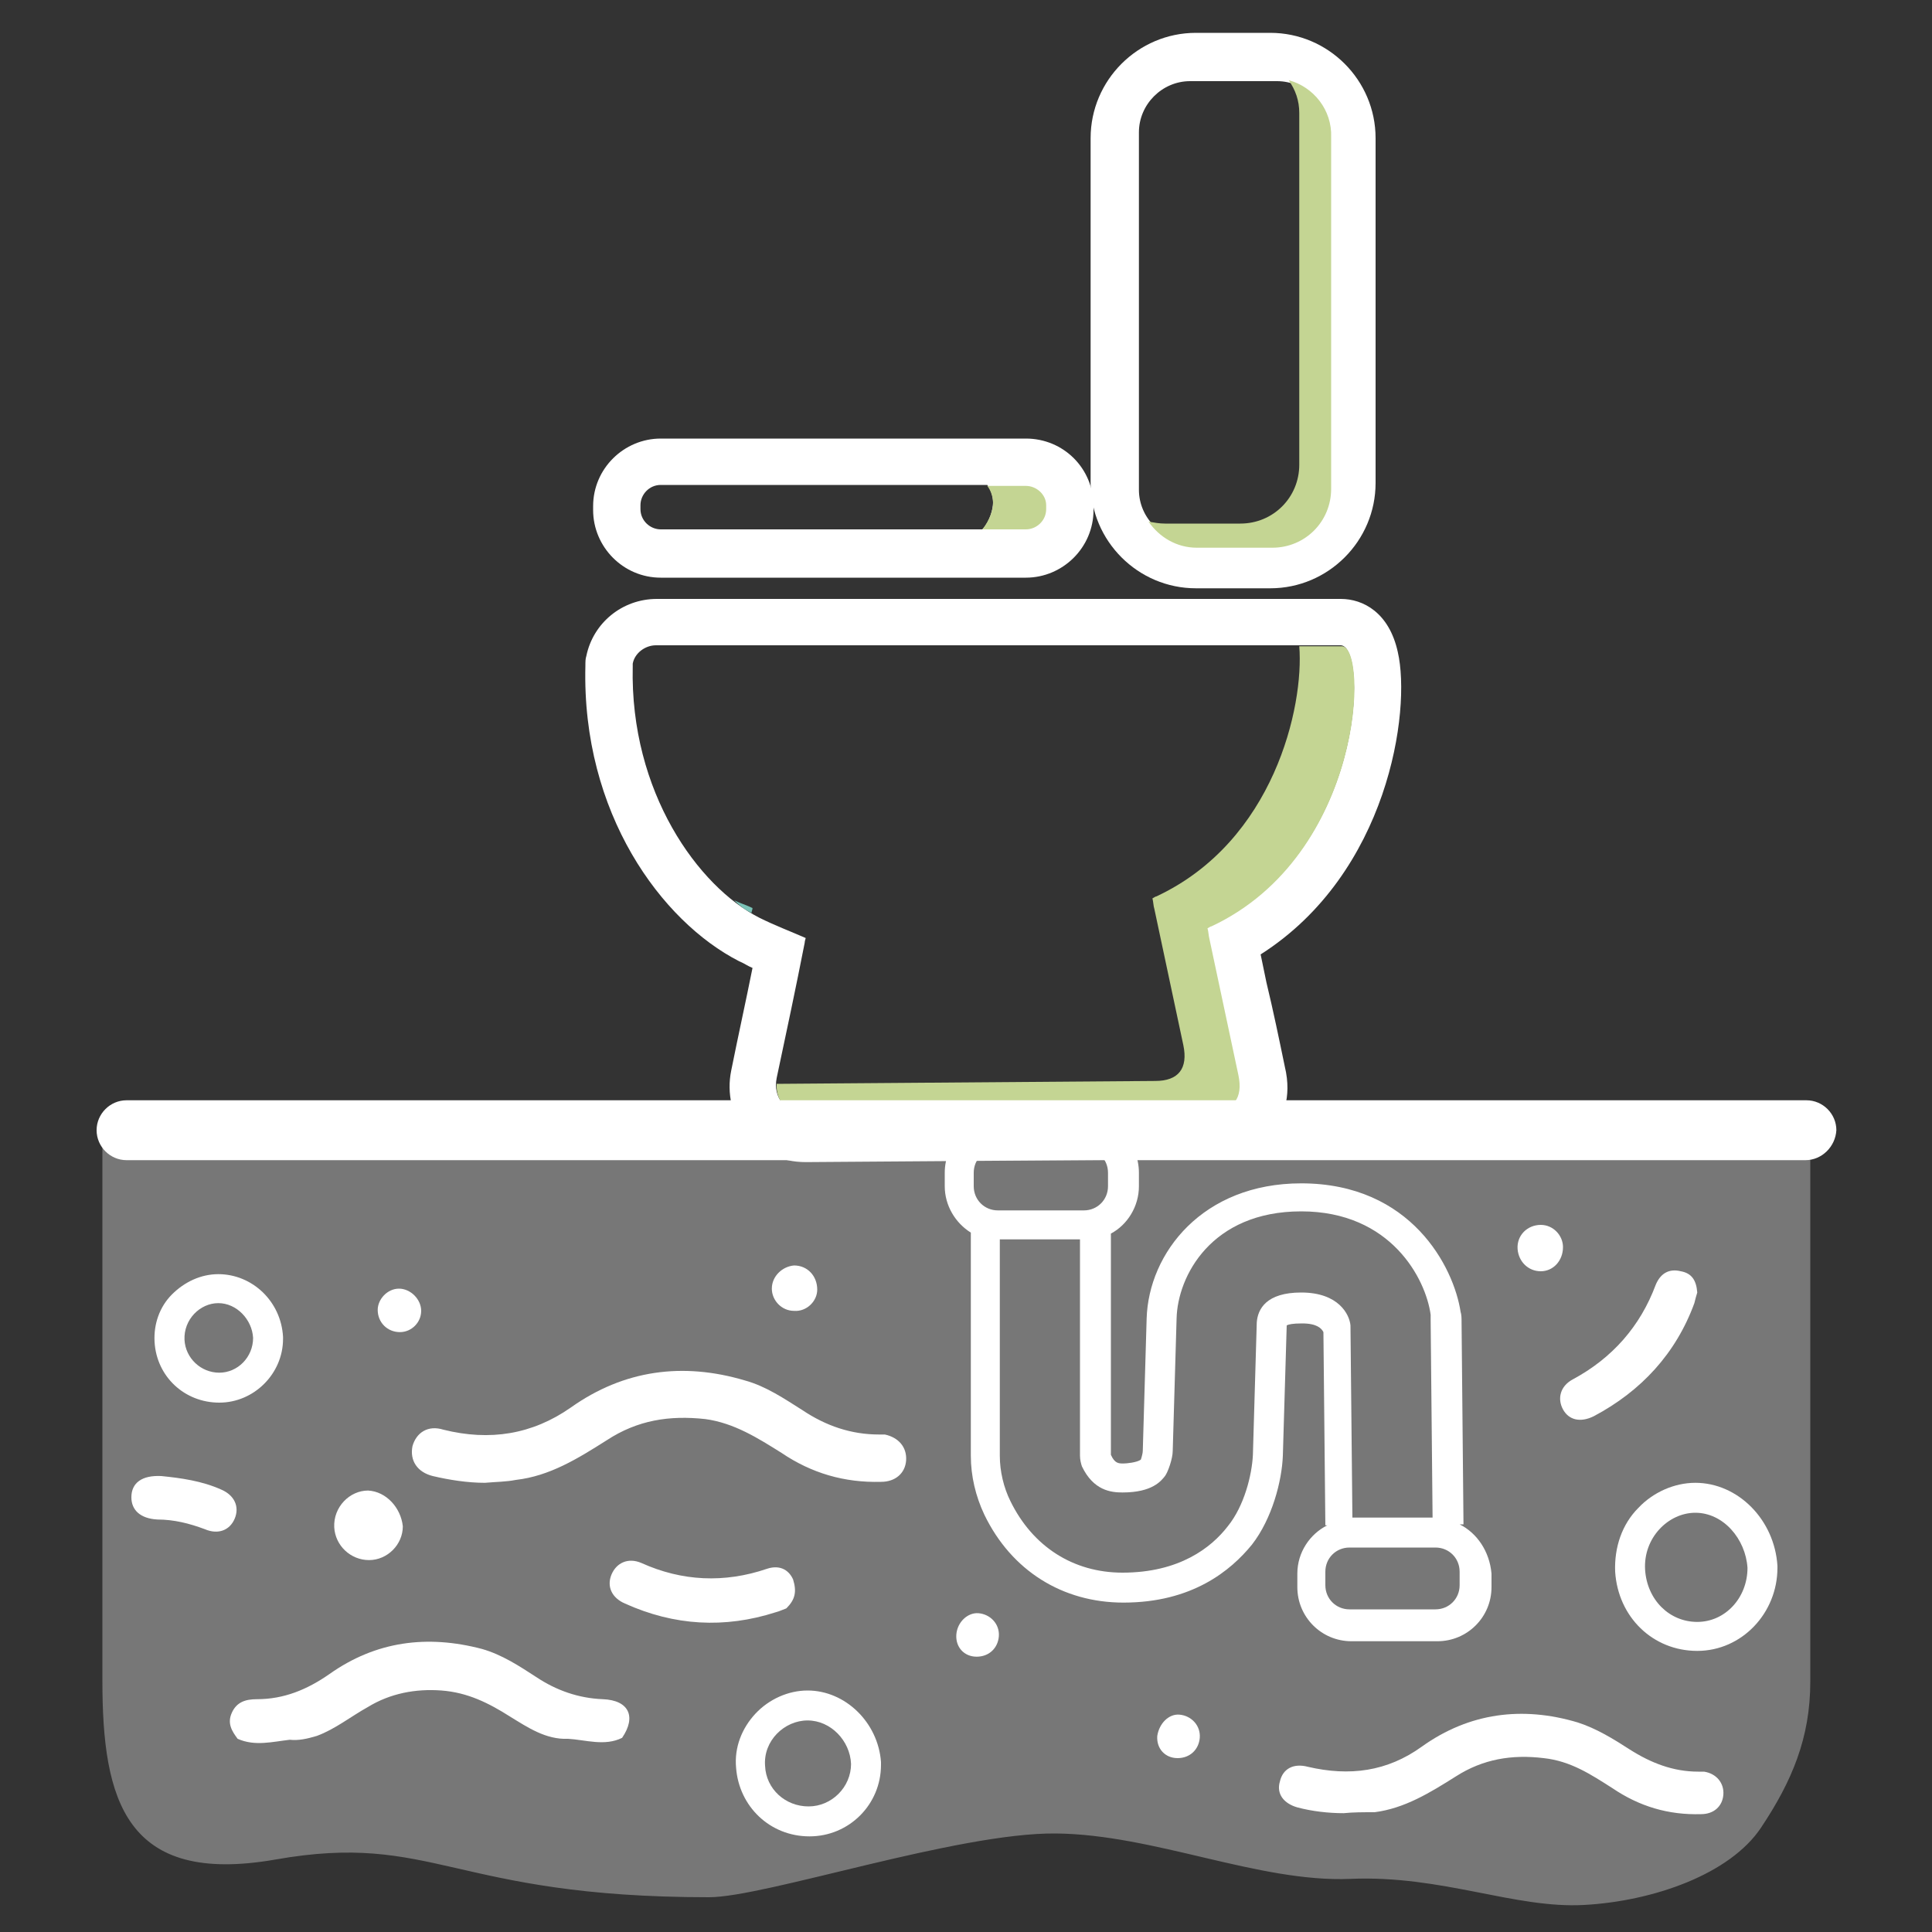 <?xml version="1.0" encoding="utf-8"?>
<!-- Generator: Adobe Illustrator 28.0.0, SVG Export Plug-In . SVG Version: 6.00 Build 0)  -->
<svg version="1.1" id="圖層_1" xmlns="http://www.w3.org/2000/svg" xmlns:xlink="http://www.w3.org/1999/xlink" x="0px" y="0px"
	 viewBox="0 0 200 200" style="enable-background:new 0 0 200 200;" xml:space="preserve">
<rect x="0" y="0" width="200" height="200" fill="#333333" stroke="none"/>
<style type="text/css">
	.st0{display:none;}
	.st1{display:inline;}
	.st2{fill:#E5D69B;}
	.st3{fill:#D2B864;}
	.st4{fill:#474747;}
	.st5{fill:#8BCFDB;}
	.st6{fill:#46A7B1;}
	.st7{fill:#7BC4B8;}
	.st8{fill:none;stroke:#474747;stroke-width:7;stroke-miterlimit:10;}
	.st9{fill:#B9DFDA;}
	.st10{display:inline;fill:none;stroke:#474747;stroke-width:7;stroke-miterlimit:10;}
	.st11{display:inline;fill:#7BC4B8;}
	.st12{display:inline;fill:#474747;}
	.st13{display:inline;fill:#9C9C71;}
	.st14{fill:#9C9C71;}
	.st15{opacity:0.35;fill:#F7F7F7;}
	.st16{fill:#FFFFFF;}
	.st17{fill:#C4D593;}
</style>
<g class="st0">
	<g class="st1">
		<path class="st2" d="M151.4,181.5H48.6c-24.2,0-44-19.8-44-44v-2.3c0-10.1,8.3-18.4,18.4-18.4h153.8c10.1,0,18.4,8.3,18.4,18.4
			v2.3C195.3,161.7,175.6,181.5,151.4,181.5z"/>
		<path class="st3" d="M180.7,116.9c1.1,2.2,1.8,4.7,1.8,7.3v9.3c0,21.5-17.6,39-39,39H30.8c-5.4,0-10.5-1.1-15.2-3.1
			c7.1,7.4,17.1,12,28.1,12h112.6c21.5,0,39-17.6,39-39v-9.3C195.3,124.7,188.9,117.8,180.7,116.9z"/>
		<path class="st4" d="M156.3,184.2H43.7c-23,0-41.7-18.7-41.7-41.7v-9.3c0-10.5,8.5-19,19-19h158c10.5,0,19,8.5,19,19v9.3
			C198,165.5,179.3,184.2,156.3,184.2z M21,119.5c-7.6,0-13.7,6.1-13.7,13.7v9.3c0,20.1,16.3,36.4,36.4,36.4h112.6
			c20.1,0,36.4-16.3,36.4-36.4v-9.3c0-7.6-6.1-13.7-13.7-13.7H21z"/>
	</g>
	<g class="st1">
		<g>
			<path class="st4" d="M99.9,64.8H67.6c-3.3,0-5.9-2.7-5.9-5.9v-0.4c0-3.3,2.7-5.9,5.9-5.9h32.3c3.3,0,5.9,2.7,5.9,5.9v0.4
				C105.8,62.2,103.1,64.8,99.9,64.8z"/>
			<path class="st5" d="M96.4,56.8H67.6c-1,0-1.8,0.8-1.8,1.8V59c0,1,0.8,1.8,1.8,1.8H96c0.7-0.8,1-1.8,1-2.3
				C97,57.8,96.8,57.3,96.4,56.8z"/>
			<path class="st6" d="M99.9,56.8h-3.4c0.3,0.5,0.5,1,0.5,1.6c0,0.5-0.3,1.5-1,2.3h3.9c1,0,1.8-0.8,1.8-1.8v-0.4
				C101.6,57.6,100.8,56.8,99.9,56.8z"/>
		</g>
		<g>
			<path class="st4" d="M80.4,116.4c-2.1,0-4-0.9-5.2-2.4c-1.3-1.6-1.8-3.6-1.3-5.7c0.6-3,1.3-6,1.9-9c-0.4-0.2-0.8-0.4-1.2-0.6
				c-6.8-3.4-13.9-13-13.5-26.1c0-0.3,0-0.6,0.1-0.8c0.5-2.9,3.1-5.1,6.2-5.1h60.4c1.9,0,4.3,1.2,5,4.7c1.2,5.3-0.9,19.6-12.2,26.6
				l0.5,2.5c0.5,2.5,1.1,5,1.6,7.4c0.6,2.9-0.3,4.8-1.1,5.8c-0.9,1.1-2.5,2.3-5.4,2.4C104.2,116.2,92.3,116.3,80.4,116.4L80.4,116.4
				z M69.4,75.1c0.5,8.7,5.6,14.4,8.9,16.1c0.8,0.4,1.6,0.7,2.5,1.1c0.5,0.2,0.9,0.4,1.4,0.6c1.8,0.8,2.8,2.6,2.5,4.5
				c0,0.3-0.1,0.4-0.1,0.6l-0.5,2.4c-0.5,2.5-1.1,5-1.6,7.5c10.5-0.1,21.1-0.1,31.6-0.2c-0.4-1.8-0.8-3.7-1.2-5.5l-1-4.6
				c-0.1-0.3-0.1-0.5-0.2-0.8l-0.1-0.3c-0.3-1.8,0.5-3.6,2.1-4.4h0.1c0.2-0.1,0.4-0.2,0.6-0.3c8-3.8,10-12.6,10.2-16.7
				C124.6,75.1,69.4,75.1,69.4,75.1z M117.8,99.5L117.8,99.5L117.8,99.5L117.8,99.5z M127.7,75.1L127.7,75.1L127.7,75.1z"/>
			<path class="st5" d="M67.3,70.9c-1,0-1.9,0.7-2.1,1.6c0,0.1,0,0.2,0,0.2C64.9,83.8,70.9,92.2,76.4,95c1.3,0.7,2.7,1.2,4.1,1.8
				c0,0.1,0,0.3-0.1,0.4c-0.8,4-1.7,8-2.5,12c-0.4,1.7,0.8,3.1,2.5,3c11.9-0.1,23.8-0.2,35.7-0.3c2.1,0,2.9-1.1,2.5-3.1
				c-0.9-4-1.7-8-2.6-12c-0.1-0.3-0.1-0.7-0.2-1c0.2-0.1,0.3-0.2,0.4-0.2c13.6-6.3,14-24.7,11.5-24.7
				C127.7,70.9,67.3,70.9,67.3,70.9z"/>
			<g>
				<path class="st7" d="M75.6,94.5c0-0.1,0-0.3,0.1-0.4c-0.6-0.2-1.1-0.5-1.7-0.7C74.5,93.8,75.1,94.2,75.6,94.5z"/>
				<path class="st6" d="M127.7,70.9H124c0.4,5.3-2.2,17.2-12.6,22c-0.1,0-0.2,0.1-0.4,0.2c0.1,0.3,0.1,0.6,0.2,1
					c0.9,4,1.7,8,2.6,12c0.4,2-0.4,3.1-2.5,3.1c-11.1,0.1-22.3,0.2-33.4,0.2c-0.1,1.5,0.9,2.7,2.5,2.7c11.9-0.1,23.8-0.2,35.7-0.3
					c2.1,0,2.9-1.1,2.5-3.1c-0.9-4-1.7-8-2.6-12c-0.1-0.3-0.1-0.7-0.2-1c0.2-0.1,0.3-0.2,0.4-0.2C129.7,89.3,130.1,70.9,127.7,70.9z
					"/>
			</g>
		</g>
		<g>
			<path class="st4" d="M121.5,65.9h-6.6c-5.1,0-9.3-4.2-9.3-9.3V26.1c0-5.1,4.2-9.3,9.3-9.3h6.6c5.1,0,9.3,4.2,9.3,9.3v30.5
				C130.7,61.7,126.6,65.9,121.5,65.9z M114.9,25.2c-0.5,0-0.9,0.4-0.9,0.9v30.5c0,0.5,0.4,0.9,0.9,0.9h6.6c0.5,0,0.9-0.4,0.9-0.9
				V26.1c0-0.5-0.4-0.9-0.9-0.9H114.9z"/>
			<path class="st5" d="M120.5,61.7h-4.6c-3.4,0-6.1-2.7-6.1-6.1V27.1c0-3.4,2.7-6.1,6.1-6.1h4.6c3.4,0,6.1,2.7,6.1,6.1v28.5
				C126.5,58.9,123.8,61.7,120.5,61.7z"/>
			<path class="st6" d="M122.8,21.2c0.6,0.8,0.9,1.8,0.9,2.9v30.5c0,2.8-2.3,5.1-5.1,5.1H112c-0.5,0-1-0.1-1.4-0.2
				c0.9,1.3,2.5,2.2,4.2,2.2h6.6c2.8,0,5.1-2.3,5.1-5.1V26.1C126.5,23.8,125,21.8,122.8,21.2z"/>
		</g>
	</g>
	<g class="st1">
		<g>
			<path class="st8" d="M132.4,153.6c-1.9,0-3.5-1.6-3.5-3.5l-0.2-19.2c-0.2-1-1.1-2.9-4.5-2.9c-3.1,0-3.9,1.4-4,2.6l-0.3,11.6
				c-0.1,1.8-0.8,4.5-2.2,6.3c-1.5,1.9-4.3,4.1-9.3,4.1c-4.3,0-8-2.3-9.9-6.3c-0.6-1.2-0.9-2.6-0.9-4v-22.9c0-1.9,1.6-3.5,3.5-3.5
				s3.5,1.6,3.5,3.5v22.9c0,0.3,0.1,0.7,0.2,0.9c1,2.1,2.5,2.3,3.6,2.3c2.6,0,3.5-1.1,3.7-1.4c0.3-0.3,0.7-1.5,0.7-2.2l0.3-11.7
				c0.1-3.8,3.1-9.4,11-9.4c8,0,11,6,11.5,9.1c0,0.2,0,0.3,0,0.5l0.2,19.5C135.9,152,134.4,153.6,132.4,153.6L132.4,153.6z"/>
			<path class="st9" d="M132.4,153.6c-1.9,0-3.5-1.6-3.5-3.5l-0.2-19.2c-0.2-1-1.1-2.9-4.5-2.9c-3.1,0-3.9,1.4-4,2.6l-0.3,11.6
				c-0.1,1.8-0.8,4.5-2.2,6.3c-1.5,1.9-4.3,4.1-9.3,4.1c-4.3,0-8-2.3-9.9-6.3c-0.6-1.2-0.9-2.6-0.9-4v-22.9c0-1.9,1.6-3.5,3.5-3.5
				s3.5,1.6,3.5,3.5v22.9c0,0.3,0.1,0.7,0.2,0.9c1,2.1,2.5,2.3,3.6,2.3c2.6,0,3.5-1.1,3.7-1.4c0.3-0.3,0.7-1.5,0.7-2.2l0.3-11.7
				c0.1-3.8,3.1-9.4,11-9.4c8,0,11,6,11.5,9.1c0,0.2,0,0.3,0,0.5l0.2,19.5C135.9,152,134.4,153.6,132.4,153.6L132.4,153.6z"/>
		</g>
		<g>
			<path class="st8" d="M104.5,120.7H98c-1.5,0-2.7-1.2-2.7-2.7l0,0c0-1.5,1.2-2.7,2.7-2.7h6.5c1.5,0,2.7,1.2,2.7,2.7l0,0
				C107.2,119.5,105.9,120.7,104.5,120.7z"/>
			<path class="st7" d="M104.5,120.7H98c-1.5,0-2.7-1.2-2.7-2.7l0,0c0-1.5,1.2-2.7,2.7-2.7h6.5c1.5,0,2.7,1.2,2.7,2.7l0,0
				C107.2,119.5,105.9,120.7,104.5,120.7z"/>
		</g>
		<g class="st0">
			<path class="st10" d="M119.5,140.1H113c-1.5,0-2.7-1.2-2.7-2.7l0,0c0-1.5,1.2-2.7,2.7-2.7h6.5c1.5,0,2.7,1.2,2.7,2.7l0,0
				C122.2,138.9,121,140.1,119.5,140.1z"/>
			<path class="st11" d="M119.5,140.1H113c-1.5,0-2.7-1.2-2.7-2.7l0,0c0-1.5,1.2-2.7,2.7-2.7h6.5c1.5,0,2.7,1.2,2.7,2.7l0,0
				C122.2,138.9,121,140.1,119.5,140.1z"/>
		</g>
		<g>
			<path class="st8" d="M135.5,156H129c-1.5,0-2.7-1.2-2.7-2.7l0,0c0-1.5,1.2-2.7,2.7-2.7h6.5c1.5,0,2.7,1.2,2.7,2.7l0,0
				C138.2,154.8,137,156,135.5,156z"/>
			<path class="st7" d="M135.5,156H129c-1.5,0-2.7-1.2-2.7-2.7l0,0c0-1.5,1.2-2.7,2.7-2.7h6.5c1.5,0,2.7,1.2,2.7,2.7l0,0
				C138.2,154.8,137,156,135.5,156z"/>
		</g>
	</g>
	<path class="st12" d="M52.1,144.8c-1.5,0-3.1-0.2-4.6-0.6c-1.4-0.4-2.1-1.4-1.8-2.6c0.3-1.2,1.4-1.8,2.8-1.5c4.1,1,7.8,0.5,11.3-2
		c4.7-3.3,9.9-4,15.3-2.4c1.8,0.5,3.5,1.6,5.1,2.7c2.1,1.4,4.3,2.1,6.7,2.1c0.2,0,0.4,0,0.5,0c1.2,0.2,2,1.1,1.9,2.3
		s-0.9,1.9-2.2,1.9c-3.2,0.1-6.1-0.8-8.8-2.5c-2.1-1.3-4.1-2.7-6.7-3c-3.1-0.4-6,0.1-8.7,1.8c-2.5,1.6-5.1,3.1-8,3.5
		C54,144.7,53,144.7,52.1,144.8z"/>
	<path class="st12" d="M135.6,173.2c-1.4,0-2.8-0.2-4.1-0.5c-1.2-0.3-1.9-1.2-1.6-2.3c0.3-1.1,1.2-1.6,2.5-1.3
		c3.6,0.9,7,0.4,10.1-1.8c4.2-2.9,8.8-3.6,13.7-2.1c1.6,0.5,3.2,1.4,4.6,2.4c1.9,1.2,3.8,1.9,6,1.9c0.1,0,0.3,0,0.5,0
		c1.1,0.2,1.8,1,1.7,2.1c-0.1,1-0.8,1.7-2,1.7c-2.9,0.1-5.5-0.7-7.9-2.3c-1.9-1.2-3.7-2.4-6-2.7c-2.8-0.3-5.3,0.1-7.7,1.6
		c-2.3,1.4-4.5,2.8-7.2,3.2C137.2,173.1,136.4,173.1,135.6,173.2z"/>
	<path class="st12" d="M159.1,128c-0.1,0.3-0.1,0.6-0.3,1c-1.6,4.5-4.7,7.7-8.8,9.9c-1.2,0.6-2.2,0.3-2.7-0.6
		c-0.5-1-0.3-2.1,0.8-2.7c3.5-1.9,6-4.7,7.3-8.4c0.4-1,1.2-1.4,2.2-1.2C158.6,126.3,159,126.9,159.1,128z"/>
	<path class="st12" d="M78.7,155.9c-0.3,0.1-0.6,0.3-0.9,0.4c-4.5,1.5-9,1.2-13.3-0.7c-1.2-0.5-1.6-1.5-1.2-2.5c0.4-1,1.4-1.5,2.6-1
		c3.6,1.6,7.4,1.8,11.1,0.5c1.1-0.3,1.9,0,2.3,0.9C79.7,154.4,79.5,155.1,78.7,155.9z"/>
	<path class="st12" d="M187.1,143.7c-0.3,0.1-0.6,0.3-0.9,0.4c-4.5,1.5-9,1.2-13.3-0.7c-1.2-0.5-1.6-1.5-1.2-2.5
		c0.4-1,1.4-1.5,2.6-1c3.6,1.6,7.4,1.8,11.1,0.5c1.1-0.3,1.9,0,2.3,0.9C188.1,142.2,187.9,142.9,187.1,143.7z"/>
	<path class="st12" d="M23.5,144.2c1.7,0.1,3.6,0.4,5.3,1.2c1.2,0.5,1.6,1.5,1.2,2.5s-1.4,1.4-2.6,1c-1.4-0.5-2.7-0.8-4.2-0.9
		c-1.5-0.1-2.3-0.8-2.3-1.9C20.9,144.8,21.9,144.1,23.5,144.2z"/>
	<path class="st12" d="M46.5,129.6c0,1-0.8,1.9-1.9,1.9c-1.1,0-2-0.9-1.9-1.9c0-1,0.9-1.9,1.9-1.9C45.6,127.7,46.5,128.6,46.5,129.6
		z"/>
	<path class="st12" d="M95.7,156.3c1,0.1,1.9,1,1.8,2.1c-0.1,1-0.9,1.8-1.9,1.8c-1.1,0-1.9-0.9-1.8-2
		C93.8,157.1,94.7,156.2,95.7,156.3z"/>
	<path class="st12" d="M113.4,165.3c1,0.1,1.9,1,1.8,2.1c-0.1,1-0.9,1.8-1.9,1.8c-1.1,0-1.9-0.9-1.8-2
		C111.6,166,112.5,165.2,113.4,165.3z"/>
	<path class="st12" d="M30.6,169.4c-1.5,0.1-3.1,0.6-4.6-0.1c-0.5-0.7-1-1.4-0.5-2.3c0.4-1,1.2-1.2,2.2-1.2c2.4,0,4.5-0.8,6.4-2.2
		c4.1-2.9,8.6-3.5,13.5-2.2c1.8,0.5,3.3,1.5,4.8,2.5c1.8,1.2,3.8,1.9,5.9,1.9c2.3,0.1,2.9,1.5,1.7,3.4c-1.6,0.8-3.2,0.2-4.8,0.1
		c-2,0.1-3.6-1-5.1-2c-1.9-1.2-3.8-2.1-6-2.3c-2.3-0.1-4.5,0.3-6.5,1.4c-1.5,0.9-2.9,1.9-4.5,2.5C32.2,169.3,31.5,169.5,30.6,169.4z
		"/>
	<path class="st13" d="M172,131.1c-1.1,0-2-0.8-2.1-1.9c-0.1-1.2,0.9-2.1,2.1-2.1c1.1,0,2,1,2,2C174,130.2,173.1,131.1,172,131.1z"
		/>
	<path class="st13" d="M79.4,129.6c-1.1,0-2-1-2-2c0-1.1,1-2,2-2.1c1.2,0,2.1,1,2.1,2.1C81.4,128.8,80.5,129.7,79.4,129.6z"/>
	<g class="st1">
		<path class="st8" d="M21.2,132.9c0,1.7-1.3,3-3,3s-3-1.2-3.1-2.9c-0.1-1.8,1.3-3.2,3-3.2C19.8,129.8,21.1,131.2,21.2,132.9z"/>
		<path class="st14" d="M21.2,132.9c0,1.7-1.3,3-3,3s-3-1.2-3.1-2.9c-0.1-1.8,1.3-3.2,3-3.2C19.8,129.8,21.1,131.2,21.2,132.9z"/>
	</g>
	<path class="st13" d="M44.8,148.6c0,1.7-1.3,3-3,3s-3-1.2-3.1-2.9c-0.1-1.8,1.3-3.2,3-3.2C43.4,145.5,44.7,147,44.8,148.6z"/>
	<g class="st1">
		<path class="st8" d="M84.4,169.6c0,2.1-1.7,3.7-3.7,3.7s-3.7-1.5-3.9-3.6c-0.1-2.2,1.7-4,3.7-4C82.6,165.8,84.3,167.6,84.4,169.6z
			"/>
		<path class="st14" d="M84.4,169.6c0,2.1-1.7,3.7-3.7,3.7s-3.7-1.5-3.9-3.6c-0.1-2.2,1.7-4,3.7-4C82.6,165.8,84.3,167.6,84.4,169.6
			z"/>
	</g>
	<g class="st1">
		<path class="st8" d="M163.6,152.3c0,2.6-2,4.7-4.5,4.7s-4.5-2-4.6-4.6c-0.2-2.8,2-5.1,4.5-5.1
			C161.4,147.4,163.4,149.7,163.6,152.3z"/>
		<path class="st14" d="M163.6,152.3c0,2.6-2,4.7-4.5,4.7s-4.5-2-4.6-4.6c-0.2-2.8,2-5.1,4.5-5.1
			C161.4,147.4,163.4,149.7,163.6,152.3z"/>
	</g>
</g>
<g>
	<path class="st15" d="M187.4,117.5H10.6V174c0,12.4,2.4,21.2,17.9,18.5c16.4-2.9,18.3,3.9,44.9,3.9c5.8,0,25.7-6.7,35.9-6.6
		c10.2,0.1,21,5.1,30.5,4.7c9.5-0.4,17,3.1,24.2,2.7c7.2-0.4,15.1-3.2,18.3-8c3.2-4.8,5.1-9.3,5.1-15.1V117.5z"/>
	<g>
		<path class="st16" d="M106.2,45.4H68.4c-3.8,0-7,3.1-7,7v0.4c0,3.8,3.1,7,7,7h37.8c3.8,0,7-3.1,7-7v-0.4
			C113.2,48.5,110.1,45.4,106.2,45.4z M101.7,54.8H68.4c-1.1,0-2.1-0.9-2.1-2.1v-0.4c0-1.1,0.9-2.1,2.1-2.1h33.8
			c0.4,0.5,0.6,1.2,0.6,1.8C102.8,52.7,102.5,53.9,101.7,54.8z"/>
		<path class="st17" d="M106.2,50.3h-4c0.4,0.5,0.6,1.2,0.6,1.8c0,0.6-0.3,1.7-1.1,2.7h4.5c1.1,0,2.1-0.9,2.1-2.1v-0.4
			C108.3,51.2,107.3,50.3,106.2,50.3z"/>
	</g>
	<g>
		<path class="st16" d="M144.7,67.5c-0.9-4.1-3.6-5.5-5.9-5.5H68c-3.6,0-6.6,2.5-7.3,5.9c-0.1,0.3-0.1,0.6-0.1,1
			c-0.4,15.3,7.9,26.5,15.9,30.6c0.5,0.2,0.9,0.5,1.4,0.7c-0.7,3.5-1.5,7.1-2.2,10.6c-0.5,2.4,0.1,4.8,1.5,6.7
			c1.5,1.8,3.7,2.8,6.2,2.8c0,0,0,0,0.1,0c14-0.1,27.9-0.2,41.9-0.3c3.4,0,5.3-1.5,6.3-2.8c1-1.3,2.1-3.5,1.3-6.8
			c-0.6-2.9-1.2-5.8-1.9-8.7l-0.6-2.9C143.7,90.4,146.1,73.6,144.7,67.5z M125.3,95.8c-0.1,0-0.2,0.1-0.4,0.2
			c0.1,0.4,0.1,0.8,0.2,1.1c1,4.7,2,9.4,3,14.1c0.5,2.4-0.5,3.7-2.9,3.7c-14,0.1-27.9,0.2-41.9,0.3c-2,0-3.3-1.6-2.9-3.6
			c1-4.7,2-9.4,2.9-14c0-0.2,0.1-0.4,0.1-0.5c-1.6-0.7-3.2-1.3-4.8-2.1C72.3,91.8,65.2,82,65.5,69c0-0.1,0-0.2,0-0.3
			c0.2-1.1,1.3-1.9,2.4-1.9h70.9C141.7,66.9,141.2,88.5,125.3,95.8z"/>
		<g>
			<path class="st7" d="M77.8,94.5c0-0.2,0.1-0.3,0.1-0.5c-0.6-0.3-1.3-0.5-1.9-0.8C76.5,93.7,77.1,94.2,77.8,94.5z"/>
			<path class="st17" d="M138.9,66.9h-4.4c0.5,6.2-2.6,20.2-14.8,25.9c-0.1,0-0.2,0.1-0.4,0.2c0.1,0.4,0.1,0.8,0.2,1.1
				c1,4.7,2,9.4,3,14.1c0.5,2.4-0.5,3.7-2.9,3.7c-13.1,0.1-26.1,0.2-39.2,0.3c-0.1,1.8,1.1,3.1,3,3.1c14-0.1,27.9-0.2,41.9-0.3
				c2.4,0,3.4-1.3,2.9-3.7c-1-4.7-2-9.4-3-14.1c-0.1-0.4-0.1-0.8-0.2-1.1c0.2-0.1,0.3-0.2,0.4-0.2C141.2,88.5,141.7,66.9,138.9,66.9
				z"/>
		</g>
	</g>
	<path class="st16" d="M131.5,3.4h-7.7c-6,0-10.9,4.9-10.9,10.9v35.7c0,6,4.9,10.9,10.9,10.9h7.7c6,0,10.9-4.9,10.9-10.9V14.3
		C142.4,8.3,137.5,3.4,131.5,3.4z M137.5,50.7c0,2.9-2.4,5.3-5.3,5.3h-9c-2.9,0-5.3-2.4-5.3-5.3v-37c0-2.9,2.4-5.3,5.3-5.3h9
		c2.9,0,5.3,2.4,5.3,5.3V50.7z"/>
	<path class="st17" d="M133.4,8.3c0.7,1,1.1,2.1,1.1,3.4v36.4c0,3.4-2.7,6.1-6.1,6.1h-7.8c-0.6,0-1.1-0.1-1.7-0.2
		c1.1,1.6,2.9,2.7,5,2.7h7.8c3.4,0,6.1-2.7,6.1-6.1V14.2C137.9,11.4,136,9,133.4,8.3z"/>
	<path class="st16" d="M50.2,153.5c-1.8,0-3.7-0.3-5.4-0.7c-1.6-0.4-2.4-1.6-2.1-3.1c0.4-1.4,1.6-2.2,3.2-1.7
		c4.8,1.2,9.2,0.5,13.2-2.3c5.5-3.9,11.6-4.7,18-2.8c2.2,0.6,4.1,1.9,6,3.1c2.4,1.6,5,2.5,7.9,2.5c0.2,0,0.4,0,0.6,0
		c1.4,0.3,2.3,1.3,2.2,2.7c-0.1,1.3-1.1,2.2-2.6,2.2c-3.8,0.1-7.2-0.9-10.3-3c-2.4-1.5-4.9-3.1-7.9-3.5c-3.7-0.4-7,0.1-10.2,2.2
		c-3,1.9-5.9,3.7-9.4,4.1C52.4,153.4,51.3,153.4,50.2,153.5z"/>
	<path class="st16" d="M139.1,187.7c-1.6,0-3.3-0.2-4.8-0.6c-1.4-0.4-2.2-1.4-1.8-2.7c0.3-1.3,1.4-1.9,2.9-1.5
		c4.3,1,8.2,0.5,11.8-2.1c4.9-3.5,10.4-4.2,16.1-2.5c1.9,0.6,3.7,1.7,5.4,2.8c2.2,1.4,4.5,2.3,7.1,2.3c0.2,0,0.4,0,0.6,0
		c1.3,0.2,2.1,1.2,2,2.4c-0.1,1.2-1,2-2.3,2c-3.4,0.1-6.4-0.8-9.2-2.7c-2.2-1.4-4.3-2.8-7.1-3.1c-3.3-0.4-6.3,0.1-9.1,1.9
		c-2.7,1.7-5.3,3.3-8.4,3.7C141,187.6,140.1,187.6,139.1,187.7z"/>
	<path class="st16" d="M175.7,133.8c-0.1,0.3-0.2,0.7-0.3,1.1c-1.9,5.2-5.5,9.1-10.4,11.7c-1.4,0.7-2.6,0.4-3.2-0.7
		c-0.6-1.1-0.3-2.4,1-3.1c4.1-2.2,7-5.5,8.6-9.8c0.5-1.2,1.4-1.7,2.6-1.4C175.1,131.8,175.6,132.5,175.7,133.8z"/>
	<path class="st16" d="M81.4,166.5c-0.3,0.1-0.7,0.3-1.1,0.4c-5.3,1.7-10.5,1.4-15.6-0.9c-1.4-0.6-1.9-1.8-1.4-3
		c0.5-1.2,1.7-1.8,3.1-1.2c4.2,1.9,8.6,2.1,13,0.6c1.2-0.4,2.2,0,2.7,1.1C82.5,164.8,82.3,165.6,81.4,166.5z"/>
	<path class="st16" d="M16.7,152.8c2,0.2,4.2,0.5,6.2,1.4c1.4,0.6,1.9,1.8,1.4,3c-0.5,1.2-1.7,1.7-3.1,1.1c-1.6-0.6-3.2-1-4.9-1
		c-1.8-0.1-2.7-1-2.7-2.3C13.6,153.5,14.7,152.7,16.7,152.8z"/>
	<path class="st16" d="M43.6,135.7c0,1.2-1,2.2-2.2,2.2c-1.3,0-2.3-1-2.3-2.3c0-1.1,1-2.2,2.2-2.2C42.5,133.4,43.6,134.5,43.6,135.7
		z"/>
	<path class="st16" d="M101.3,167c1.2,0.1,2.2,1.1,2.1,2.4c-0.1,1.2-1,2.1-2.3,2.1c-1.3,0-2.2-1-2.1-2.3
		C99.1,167.9,100.2,166.9,101.3,167z"/>
	<path class="st16" d="M122.1,177.5c1.2,0.1,2.2,1.1,2.1,2.4c-0.1,1.2-1,2.1-2.3,2.1c-1.3,0-2.2-1-2.1-2.3
		C120,178.4,121,177.4,122.1,177.5z"/>
	<path class="st16" d="M30,180.1c-1.8,0.2-3.6,0.7-5.4-0.1c-0.6-0.8-1.1-1.6-0.6-2.7c0.5-1.1,1.4-1.4,2.6-1.4c2.8,0,5.2-1,7.5-2.6
		c4.8-3.4,10.1-4.1,15.8-2.6c2.1,0.6,3.9,1.8,5.6,2.9c2.1,1.4,4.4,2.2,6.9,2.3c2.7,0.1,3.5,1.8,2,4c-1.8,0.9-3.8,0.2-5.6,0.1
		c-2.3,0.1-4.2-1.2-6-2.3c-2.2-1.4-4.4-2.5-7.1-2.7c-2.7-0.2-5.3,0.3-7.6,1.7c-1.8,1-3.4,2.3-5.3,3C31.8,180,30.9,180.2,30,180.1z"
		/>
	<path class="st16" d="M159.5,131.6c-1.3,0-2.3-1-2.4-2.3c-0.1-1.4,1-2.5,2.4-2.5c1.3,0,2.3,1.1,2.3,2.3
		C161.8,130.5,160.8,131.6,159.5,131.6z"/>
	<path class="st16" d="M82.2,135.7c-1.3,0-2.3-1.1-2.3-2.3c0-1.3,1.1-2.3,2.3-2.4c1.4,0,2.4,1.1,2.4,2.5
		C84.6,134.7,83.5,135.8,82.2,135.7z"/>
	<path class="st16" d="M29.3,138.4c-0.2-3.7-3.2-6.5-6.7-6.5c-1.8,0-3.5,0.8-4.8,2.1c-1.3,1.3-1.9,3.1-1.8,4.9
		c0.2,3.6,3.1,6.3,6.7,6.3c3.6,0,6.6-3,6.6-6.6L29.3,138.4z M22.7,142.1c-1.9,0-3.5-1.5-3.6-3.4c-0.1-2.1,1.6-3.8,3.5-3.8
		c1.9,0,3.5,1.7,3.6,3.6C26.2,140.5,24.6,142.1,22.7,142.1z"/>
	<path class="st16" d="M41.7,158c0,1.9-1.6,3.5-3.5,3.5s-3.5-1.5-3.6-3.4c-0.1-2.1,1.6-3.8,3.5-3.8C40,154.4,41.5,156.1,41.7,158z"
		/>
	<path class="st16" d="M91.2,182.4c-0.3-4.1-3.7-7.4-7.6-7.4c-2,0-4,0.9-5.4,2.4c-1.4,1.5-2.2,3.5-2,5.6c0.3,4,3.5,7.1,7.6,7.1
		c4.1,0,7.4-3.3,7.4-7.4L91.2,182.4z M83.7,187c-2.4,0-4.4-1.8-4.5-4.2c-0.2-2.6,2-4.7,4.4-4.7s4.4,2.1,4.5,4.5
		C88.1,185,86.1,187,83.7,187z"/>
	<path class="st16" d="M184,162.1c-0.3-4.8-4.1-8.6-8.5-8.6c-2.2,0-4.4,1-5.9,2.6c-1.7,1.7-2.5,4.1-2.4,6.6c0.3,4.7,3.9,8.2,8.5,8.2
		c4.6,0,8.3-3.9,8.3-8.6L184,162.1z M175.7,167.9c-2.9,0-5.2-2.3-5.4-5.4c-0.2-3.3,2.4-5.9,5.2-5.9c2.9,0,5.2,2.7,5.4,5.7
		C180.9,165.4,178.6,167.9,175.7,167.9z"/>
	<path class="st16" d="M186.9,120.1H13.1c-1.7,0-3.1-1.4-3.1-3.1c0-1.7,1.4-3.1,3.1-3.1h173.9c1.7,0,3.1,1.4,3.1,3.1
		C190,118.7,188.6,120.1,186.9,120.1z"/>
	<path class="st16" d="M151.1,157.8h0.4l-0.2-21c0-0.3,0-0.7-0.1-1c-0.7-4.6-5.1-13.3-16.5-13.3c-10.2,0-15.8,7.2-16,14l-0.4,13.7
		c0,0.2-0.1,0.6-0.2,0.9c-0.4,0.3-1.5,0.4-1.8,0.4c-0.5,0-0.9,0-1.3-0.9v-22.9c1.7-0.9,2.9-2.8,2.9-4.9v-1.4c0-3.1-2.5-5.6-5.6-5.6
		h-8.9c-3.1,0-5.6,2.5-5.6,5.6v1.4c0,2,1.1,3.8,2.7,4.8v23.1c0,2.1,0.5,4.2,1.4,6.1c2.8,5.8,8.1,9.1,14.4,9.1c7.1,0,11.1-3.3,13.3-6
		c2.1-2.7,3.1-6.6,3.2-9.2l0.4-13.5c0.2-0.1,0.6-0.2,1.6-0.2c1.5,0,2,0.5,2.2,0.9l0.2,20h0.2c-1.8,0.9-3.1,2.8-3.1,5v1.4
		c0,3.1,2.5,5.6,5.6,5.6h8.9c3.1,0,5.6-2.5,5.6-5.6v-1.4C154.2,160.6,152.9,158.7,151.1,157.8z M100.8,121.4c0-1.4,1.1-2.5,2.5-2.5
		h8.9c1.4,0,2.5,1.1,2.5,2.5v1.4c0,1.4-1.1,2.5-2.5,2.5h-8.9c-1.4,0-2.5-1.1-2.5-2.5V121.4z M134.7,133.8c-3.6,0-4.5,1.7-4.6,3.1
		l-0.4,13.7c-0.1,2.1-0.9,5.3-2.6,7.4c-1.7,2.2-5,4.8-10.9,4.8c-5.1,0-9.3-2.7-11.6-7.4c-0.7-1.4-1.1-3.1-1.1-4.7v-22.4h8.3v22.4
		c0,0.4,0.1,0.8,0.2,1.1c1.2,2.5,3,2.7,4.2,2.7c3.1,0,4-1.2,4.4-1.7c0.3-0.4,0.8-1.8,0.8-2.6l0.4-13.7c0.1-4.4,3.6-11.1,12.9-11.1
		c9.3,0,12.9,7,13.4,10.7c0,0.2,0,0.4,0,0.6l0.2,20.4h-8.3l-0.2-19.9C139.7,136.1,138.6,133.8,134.7,133.8z M151.1,164.1
		c0,1.4-1.1,2.5-2.5,2.5h-8.9c-1.4,0-2.5-1.1-2.5-2.5v-1.4c0-1.4,1.1-2.5,2.5-2.5h8.9c1.4,0,2.5,1.1,2.5,2.5V164.1z"/>
</g>
</svg>
